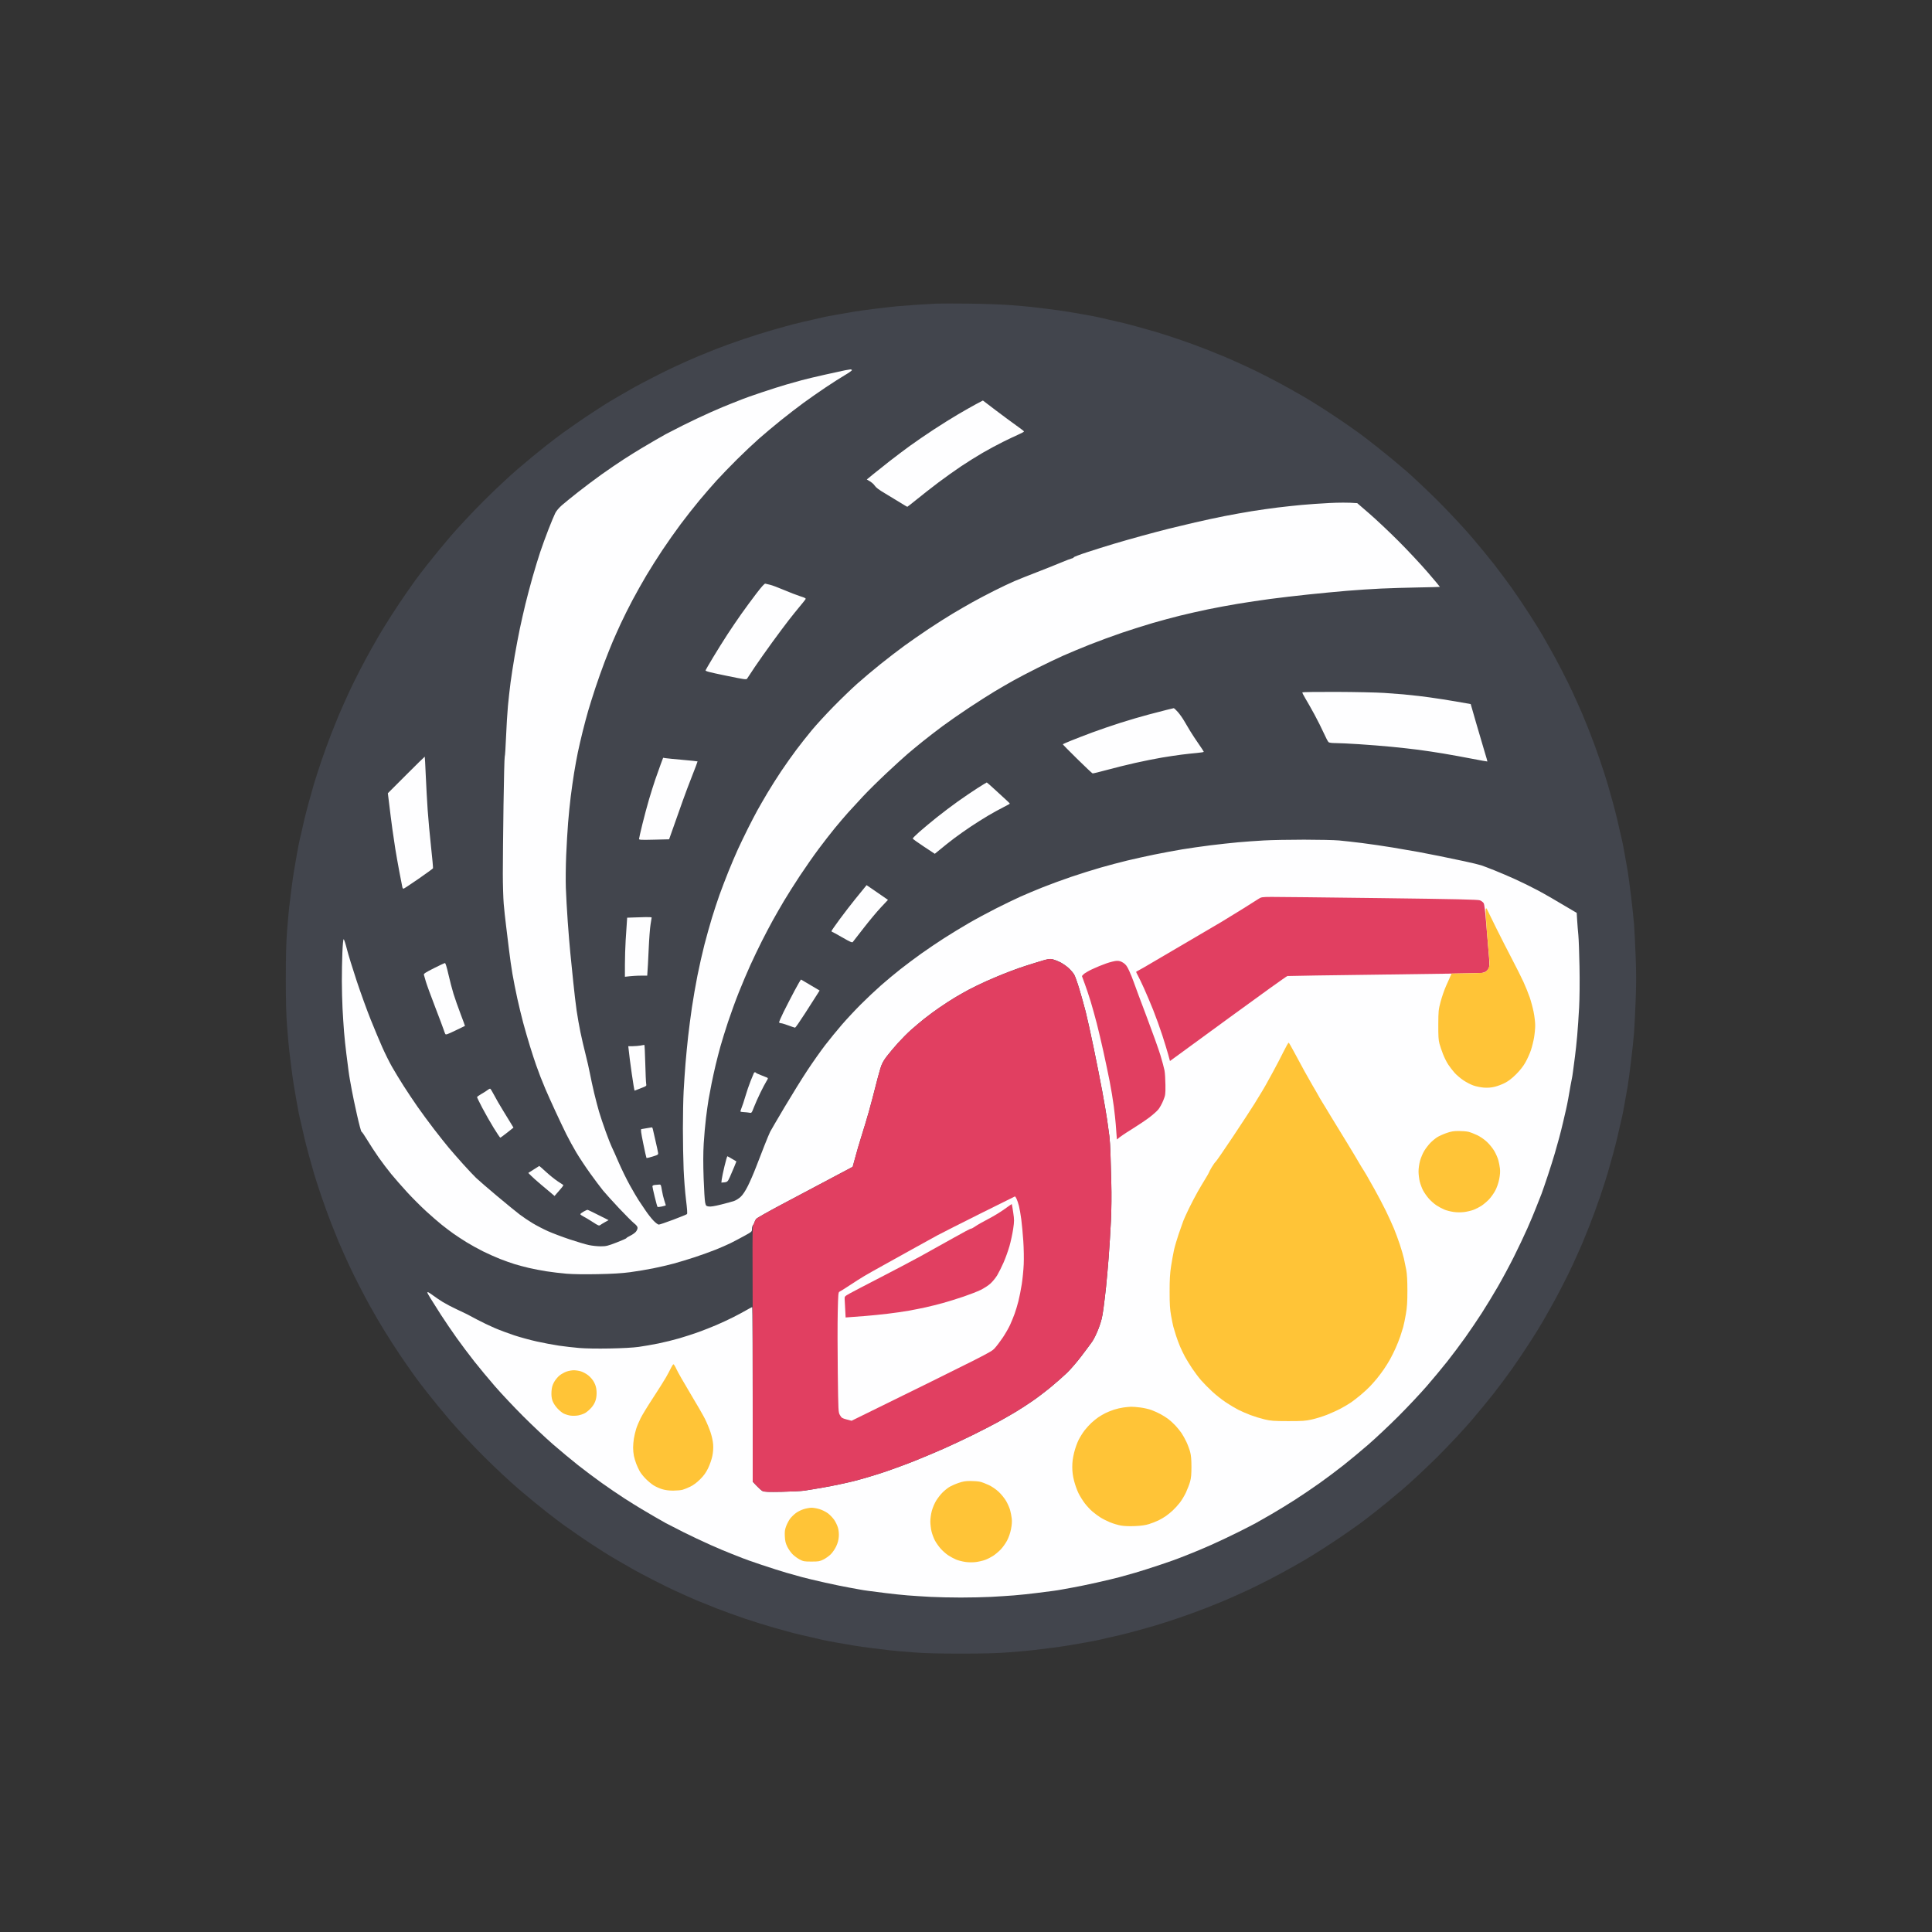 <svg version="1.2" baseProfile="tiny-ps" xmlns="http://www.w3.org/2000/svg" viewBox="0 0 2600 2600" width="2600" height="2600">
	<rect x="0" y="0" width="2600" height="2600" fill="#333333" stroke="none"/>
	<title>the gas station logo</title>
	<style>
		tspan { white-space:pre }
		.shp0 { fill: #fefeff } 
		.shp1 { fill: #42454d } 
		.shp2 { fill: #e13f61 } 
		.shp3 { fill: #ffc437 } 
	</style>
	<g id="Background">
		<path id="Path 1" class="shp1" d="M1261 408.59C1256.33 408.77 1244.85 409.42 1235.5 410.02C1226.15 410.63 1213.78 411.56 1208 412.09C1202.22 412.63 1188.72 414.15 1178 415.48C1167.28 416.81 1154.45 418.58 1149.5 419.4C1144.55 420.23 1133.97 422.05 1126 423.46C1118.03 424.87 1109.7 426.46 1107.5 427C1105.3 427.53 1099.45 428.89 1094.5 430.02C1089.55 431.15 1082.58 432.74 1079 433.56C1075.42 434.38 1069.8 435.75 1066.5 436.61C1063.2 437.47 1051.95 440.59 1041.5 443.55C1031.05 446.51 1012.6 452.28 1000.5 456.38C988.4 460.48 971.52 466.59 963 469.97C954.48 473.34 943.67 477.71 939 479.68C934.33 481.65 927.58 484.61 924 486.24C920.42 487.88 913.23 491.14 908 493.49C902.77 495.85 889.95 502.17 879.5 507.54C869.05 512.91 857.58 518.96 854 520.99C850.42 523.02 840.98 528.42 833 533C825.02 537.58 816.02 542.98 813 544.99C809.98 547.01 803.32 551.32 798.2 554.58C793.09 557.83 783.19 564.51 776.2 569.41C769.22 574.31 761.02 580.05 758 582.16C754.98 584.27 744.86 591.96 735.52 599.25C726.19 606.54 709.09 620.6 697.54 630.5C685.84 640.52 665.01 660.03 650.52 674.52C636.03 689.01 616.52 709.84 606.5 721.54C596.6 733.09 582.42 750.33 575 759.84C567.58 769.35 560.37 778.79 558.99 780.82C557.61 782.84 552.63 789.9 547.93 796.5C543.22 803.1 533.74 817.27 526.86 828C519.98 838.73 512.33 851.1 509.85 855.5C507.37 859.9 502.63 868.23 499.32 874C496 879.77 489 892.83 483.75 903C478.51 913.17 472.19 926 469.72 931.5C467.24 937 463.88 944.42 462.24 948C460.61 951.58 457.65 958.33 455.67 963C453.7 967.67 449.17 978.92 445.62 988C442.07 997.08 436.17 1013.27 432.53 1024C428.88 1034.72 424.37 1048.67 422.51 1055C420.65 1061.33 417.36 1073.03 415.2 1081C413.04 1088.97 410.55 1098.65 409.67 1102.5C408.8 1106.35 407.16 1113.55 406.03 1118.5C404.9 1123.45 403.53 1129.3 403 1131.5C402.46 1133.7 400.87 1142.03 399.46 1150C398.05 1157.97 396.23 1168.55 395.41 1173.5C394.59 1178.45 393.07 1189.25 392.03 1197.5C390.99 1205.75 389.68 1216.55 389.11 1221.5C388.54 1226.45 387.3 1240.4 386.36 1252.5C385.12 1268.49 384.65 1286.11 384.65 1317C384.65 1347.89 385.12 1365.51 386.36 1381.5C387.3 1393.6 388.54 1407.55 389.11 1412.5C389.68 1417.45 390.99 1428.25 392.03 1436.5C393.07 1444.75 394.59 1455.55 395.41 1460.5C396.23 1465.45 398.05 1476.03 399.46 1484C400.87 1491.97 402.46 1500.3 403 1502.5C403.53 1504.7 404.9 1510.55 406.03 1515.5C407.16 1520.45 408.8 1527.65 409.67 1531.5C410.55 1535.35 413.04 1545.03 415.2 1553C417.36 1560.97 420.65 1572.67 422.51 1579C424.37 1585.33 428.88 1599.28 432.53 1610C436.17 1620.72 442.07 1636.92 445.62 1646C449.17 1655.08 453.7 1666.33 455.67 1671C457.65 1675.67 460.61 1682.42 462.24 1686C463.88 1689.58 467.24 1697 469.72 1702.5C472.2 1708 478.52 1720.83 483.78 1731C489.04 1741.17 494.99 1752.42 497.01 1756C499.02 1759.58 504.04 1768.35 508.14 1775.5C512.25 1782.65 520.96 1796.83 527.49 1807C534.03 1817.17 543.23 1830.9 547.93 1837.5C552.64 1844.1 557.61 1851.16 558.99 1853.18C560.37 1855.21 567.58 1864.65 575 1874.16C582.42 1883.67 596.6 1900.91 606.5 1912.46C616.52 1924.16 636.03 1944.99 650.52 1959.48C665.01 1973.97 685.84 1993.48 697.54 2003.5C709.09 2013.4 726.19 2027.46 735.52 2034.75C744.86 2042.04 754.98 2049.73 758 2051.84C761.02 2053.95 769.21 2059.69 776.18 2064.59C783.16 2069.49 792.39 2075.71 796.68 2078.42C800.98 2081.13 807.65 2085.44 811.5 2088C815.35 2090.56 825.02 2096.4 833 2100.99C840.98 2105.57 850.42 2110.98 854 2113.01C857.58 2115.04 869.05 2121.09 879.5 2126.46C889.95 2131.83 902.77 2138.15 908 2140.51C913.23 2142.86 920.42 2146.12 924 2147.76C927.58 2149.39 934.33 2152.35 939 2154.33C943.67 2156.31 955.15 2160.91 964.5 2164.55C973.85 2168.19 990.73 2174.3 1002 2178.13C1013.27 2181.95 1031.05 2187.5 1041.5 2190.45C1051.95 2193.41 1063.2 2196.53 1066.5 2197.39C1069.8 2198.25 1075.42 2199.62 1079 2200.44C1082.58 2201.26 1089.55 2202.85 1094.5 2203.98C1099.45 2205.11 1105.3 2206.47 1107.5 2207C1109.7 2207.54 1118.03 2209.13 1126 2210.54C1133.97 2211.95 1144.55 2213.77 1149.5 2214.59C1154.45 2215.41 1165.25 2216.93 1173.5 2217.97C1181.75 2219.01 1192.55 2220.32 1197.5 2220.89C1202.45 2221.46 1216.4 2222.7 1228.5 2223.64C1244.49 2224.88 1262.11 2225.35 1293 2225.35C1323.89 2225.35 1341.51 2224.88 1357.5 2223.64C1369.6 2222.7 1383.55 2221.46 1388.5 2220.89C1393.45 2220.32 1404.25 2219.01 1412.5 2217.97C1420.75 2216.93 1431.55 2215.41 1436.5 2214.59C1441.45 2213.77 1452.03 2211.95 1460 2210.54C1467.97 2209.13 1476.3 2207.54 1478.5 2207C1480.7 2206.47 1486.55 2205.1 1491.5 2203.97C1496.45 2202.84 1503.65 2201.2 1507.5 2200.33C1511.35 2199.45 1521.03 2196.96 1529 2194.8C1536.97 2192.64 1548.67 2189.34 1555 2187.48C1561.33 2185.62 1575.72 2180.96 1587 2177.13C1598.28 2173.3 1614.47 2167.4 1623 2164.03C1631.53 2160.66 1642.33 2156.29 1647 2154.32C1651.67 2152.35 1658.42 2149.39 1662 2147.76C1665.58 2146.12 1673 2142.76 1678.5 2140.28C1684 2137.81 1696.83 2131.49 1707 2126.25C1717.17 2121 1730.22 2114 1736 2110.68C1741.78 2107.37 1750.1 2102.64 1754.5 2100.17C1758.9 2097.7 1771.28 2090.05 1782 2083.15C1792.72 2076.26 1806.9 2066.77 1813.5 2062.07C1820.1 2057.36 1827.16 2052.39 1829.18 2051.01C1831.21 2049.63 1840.65 2042.42 1850.16 2035C1859.67 2027.58 1876.91 2013.4 1888.46 2003.5C1900.16 1993.48 1920.99 1973.97 1935.48 1959.48C1949.97 1944.99 1969.48 1924.16 1979.5 1912.46C1989.4 1900.91 2003.46 1883.81 2010.75 1874.48C2018.03 1865.14 2029.08 1850.3 2035.3 1841.5C2041.52 1832.7 2052.25 1816.72 2059.14 1806C2066.04 1795.28 2073.7 1782.9 2076.17 1778.5C2078.64 1774.1 2083.37 1765.78 2086.68 1760C2090 1754.22 2097 1741.17 2102.25 1731C2107.49 1720.83 2113.81 1708 2116.28 1702.5C2118.76 1697 2122.13 1689.58 2123.77 1686C2125.41 1682.42 2128 1676.58 2129.51 1673C2131.03 1669.42 2135.4 1658.63 2139.23 1649C2143.06 1639.38 2149.32 1622.28 2153.14 1611C2156.97 1599.72 2161.62 1585.33 2163.48 1579C2165.34 1572.67 2168.64 1560.97 2170.8 1553C2172.96 1545.03 2175.45 1535.35 2176.33 1531.5C2177.2 1527.65 2178.84 1520.45 2179.97 1515.5C2181.1 1510.55 2182.47 1504.7 2183 1502.5C2183.54 1500.3 2185.13 1491.97 2186.53 1484C2187.93 1476.03 2189.71 1465.9 2190.49 1461.5C2191.26 1457.1 2193.27 1442.25 2194.94 1428.5C2196.61 1414.75 2198.44 1397.65 2198.99 1390.5C2199.54 1383.35 2200.52 1363.78 2201.17 1347C2202.07 1323.62 2202.07 1309.5 2201.17 1286.5C2200.52 1270 2199.54 1250.65 2198.99 1243.5C2198.44 1236.35 2196.61 1219.25 2194.94 1205.5C2193.27 1191.75 2191.26 1176.9 2190.49 1172.5C2189.71 1168.1 2187.93 1157.97 2186.53 1150C2185.13 1142.03 2183.54 1133.7 2183 1131.5C2182.47 1129.3 2181.1 1123.45 2179.97 1118.5C2178.84 1113.55 2177.2 1106.35 2176.33 1102.5C2175.45 1098.65 2172.96 1088.97 2170.8 1081C2168.64 1073.03 2165.34 1061.33 2163.48 1055C2161.62 1048.67 2156.97 1034.28 2153.14 1023C2149.32 1011.73 2143.06 994.63 2139.23 985C2135.4 975.38 2131.03 964.58 2129.51 961C2128 957.42 2125.41 951.58 2123.77 948C2122.13 944.42 2118.76 937 2116.28 931.5C2113.81 926 2107.49 913.17 2102.25 903C2097 892.83 2090 879.77 2086.68 874C2083.37 868.23 2078.64 859.9 2076.17 855.5C2073.7 851.1 2066.04 838.73 2059.14 828C2052.25 817.27 2041.52 801.3 2035.3 792.5C2029.08 783.7 2018.03 768.86 2010.75 759.52C2003.46 750.19 1989.4 733.1 1979.5 721.55C1969.6 710 1950.02 689.06 1936 675.02C1921.97 660.99 1902.2 642.3 1892.05 633.5C1881.91 624.7 1864.58 610.4 1853.55 601.73C1842.52 593.05 1831.71 584.73 1829.53 583.23C1827.35 581.73 1820.15 576.64 1813.53 571.93C1806.91 567.22 1792.72 557.72 1782 550.84C1771.28 543.95 1758.9 536.3 1754.5 533.83C1750.1 531.36 1741.78 526.63 1736 523.32C1730.22 520 1717.17 513 1707 507.75C1696.83 502.51 1684 496.19 1678.5 493.72C1673 491.24 1665.8 487.98 1662.5 486.46C1659.2 484.95 1652.9 482.17 1648.5 480.29C1644.1 478.41 1632.4 473.69 1622.5 469.81C1612.6 465.92 1595.95 459.86 1585.5 456.33C1575.05 452.8 1561.33 448.39 1555 446.52C1548.67 444.66 1536.97 441.36 1529 439.2C1521.03 437.04 1511.35 434.55 1507.5 433.67C1503.65 432.8 1496.45 431.16 1491.5 430.03C1486.55 428.9 1480.7 427.53 1478.5 427C1476.3 426.46 1467.97 424.87 1460 423.46C1452.03 422.05 1441.45 420.23 1436.5 419.41C1431.55 418.59 1420.75 417.07 1412.5 416.03C1404.25 414.99 1393.22 413.65 1388 413.07C1382.78 412.48 1369.28 411.31 1358 410.48C1346.72 409.64 1322.2 408.8 1303.5 408.6C1284.8 408.41 1265.67 408.4 1261 408.59Z" />
		<path id="Path 2" fill-rule="evenodd" class="shp0" d="M1144.25 497.14C1145.21 497.06 1146.22 497.45 1146.5 498C1146.78 498.55 1142.61 501.56 1137.25 504.69C1131.89 507.82 1120.3 515.2 1111.5 521.1C1102.7 526.99 1089.2 536.41 1081.5 542.03C1073.8 547.66 1060.08 558.23 1051 565.52C1041.92 572.82 1028.65 583.95 1021.5 590.25C1014.35 596.55 1001.06 609.08 991.97 618.1C982.88 627.12 970.53 639.9 964.54 646.5C958.54 653.1 948 665.25 941.12 673.5C934.24 681.75 922.91 696.15 915.94 705.5C908.96 714.85 897.86 730.6 891.28 740.5C884.69 750.4 875.02 765.7 869.8 774.5C864.57 783.3 856.22 798.15 851.24 807.5C846.26 816.85 839.18 831.02 835.49 839C831.81 846.98 826.87 858 824.53 863.5C822.19 869 817.34 881.15 813.76 890.5C810.18 899.85 804.51 915.83 801.16 926C797.82 936.17 793.5 949.9 791.58 956.5C789.65 963.1 786.29 975.7 784.11 984.5C781.92 993.3 779.01 1005.9 777.64 1012.5C776.26 1019.1 774.01 1031.47 772.62 1040C771.23 1048.53 769.18 1062.92 768.06 1072C766.94 1081.08 765.35 1096.83 764.53 1107C763.71 1117.17 762.55 1136.97 761.94 1151C761.34 1165.03 761.14 1184.83 761.49 1195C761.85 1205.17 763 1225.65 764.06 1240.5C765.12 1255.35 766.67 1274.25 767.52 1282.5C768.37 1290.75 770.15 1308.3 771.47 1321.5C772.8 1334.7 774.84 1352.03 776 1360C777.17 1367.97 779.46 1381.03 781.11 1389C782.75 1396.97 785.83 1410.25 787.95 1418.5C790.06 1426.75 792.78 1438.67 793.97 1445C795.17 1451.33 797.71 1463.03 799.61 1471C801.52 1478.97 804.46 1490.22 806.15 1496C807.84 1501.78 811.91 1513.92 815.21 1523C818.51 1532.08 822.13 1541.3 823.27 1543.5C824.4 1545.7 828.53 1554.92 832.44 1564C836.36 1573.08 843.17 1587.03 847.59 1595C852.01 1602.97 857.43 1612.2 859.63 1615.5C861.83 1618.8 866.06 1625.1 869.04 1629.5C872.01 1633.9 876.7 1639.85 879.47 1642.73C882.24 1645.61 885.4 1647.98 886.5 1648.01C887.6 1648.03 896.38 1645.07 906 1641.44C915.63 1637.8 923.95 1634.4 924.5 1633.88C925.16 1633.25 924.73 1626.82 923.22 1614.72C921.96 1604.7 920.51 1586.15 919.99 1573.5C919.47 1560.85 919.03 1536.33 919.02 1519C919.01 1501.67 919.46 1478.95 920.01 1468.5C920.57 1458.05 921.71 1441.17 922.54 1431C923.38 1420.83 924.97 1404.4 926.09 1394.5C927.2 1384.6 929.46 1367.28 931.11 1356C932.76 1344.72 936.12 1325.38 938.57 1313C941.03 1300.63 945.25 1281.95 947.94 1271.5C950.64 1261.05 955.17 1244.85 958.01 1235.5C960.86 1226.15 965.44 1212.2 968.19 1204.5C970.95 1196.8 976.37 1182.63 980.24 1173C984.12 1163.38 989.86 1149.88 993.01 1143C996.16 1136.13 1002.23 1123.53 1006.5 1115C1010.77 1106.47 1016.51 1095.45 1019.25 1090.5C1021.98 1085.55 1028.1 1074.97 1032.83 1067C1037.57 1059.03 1045.98 1045.75 1051.52 1037.5C1057.06 1029.25 1066.15 1016.42 1071.71 1009C1077.27 1001.58 1086.69 989.65 1092.65 982.5C1098.6 975.35 1111.58 961.22 1121.49 951.1C1131.39 940.98 1145.8 927.07 1153.5 920.2C1161.2 913.32 1175.43 901.35 1185.11 893.6C1194.8 885.84 1209.2 874.78 1217.11 869.02C1225.03 863.26 1239.6 853.13 1249.5 846.52C1259.4 839.91 1274.03 830.61 1282 825.85C1289.98 821.1 1302.13 814.07 1309 810.23C1315.88 806.4 1329.15 799.42 1338.5 794.73C1347.85 790.04 1360 784.28 1365.5 781.94C1371 779.6 1384.72 774.13 1396 769.78C1407.28 765.43 1421.67 759.68 1428 757.01C1434.33 754.34 1440.74 751.89 1442.25 751.57C1443.76 751.26 1445 750.55 1445 750C1445 749.45 1453.21 746.32 1463.25 743.05C1473.29 739.77 1489.15 734.8 1498.5 731.99C1507.85 729.18 1525.17 724.24 1537 721.01C1548.83 717.77 1565.03 713.49 1573 711.49C1580.97 709.49 1596.95 705.67 1608.5 703.01C1620.05 700.34 1637.83 696.52 1648 694.52C1658.17 692.52 1674.6 689.58 1684.5 687.97C1694.4 686.37 1709.92 684.16 1719 683.05C1728.08 681.94 1742.7 680.36 1751.5 679.54C1760.3 678.71 1777.17 677.54 1789 676.93C1800.83 676.33 1814.1 676.12 1826.5 677.11L1843 691.37C1852.08 699.21 1869.59 715.73 1881.93 728.06C1894.27 740.4 1911.93 759.27 1921.18 770C1930.43 780.73 1937.89 789.63 1937.75 789.78C1937.61 789.94 1924.67 790.29 1909 790.56C1893.33 790.83 1870.6 791.51 1858.5 792.07C1846.4 792.63 1825.92 793.97 1813 795.05C1800.08 796.13 1776.45 798.38 1760.5 800.06C1744.55 801.73 1721.6 804.42 1709.5 806.03C1697.4 807.64 1678.05 810.53 1666.5 812.44C1654.95 814.35 1636.5 817.77 1625.5 820.05C1614.5 822.33 1597.63 826.15 1588 828.53C1578.38 830.91 1561.95 835.34 1551.5 838.37C1541.05 841.4 1522.38 847.31 1510 851.51C1497.63 855.71 1478.05 862.9 1466.5 867.49C1454.95 872.08 1438.97 878.74 1431 882.29C1423.03 885.83 1407.28 893.35 1396 899C1384.72 904.65 1370.1 912.3 1363.5 916C1356.9 919.7 1345.65 926.22 1338.5 930.49C1331.35 934.77 1315.83 944.67 1304 952.51C1292.17 960.34 1275.97 971.6 1268 977.54C1260.03 983.47 1248.1 992.68 1241.5 998C1234.9 1003.32 1225.67 1010.95 1221 1014.96C1216.33 1018.96 1203.79 1030.39 1193.14 1040.37C1182.48 1050.34 1168.3 1064.35 1161.61 1071.5C1154.92 1078.65 1145.81 1088.55 1141.37 1093.5C1136.92 1098.45 1128.86 1107.9 1123.45 1114.5C1118.04 1121.1 1108.24 1133.7 1101.68 1142.5C1095.11 1151.3 1083.78 1167.5 1076.51 1178.5C1069.24 1189.5 1059.55 1204.8 1054.99 1212.5C1050.42 1220.2 1043.7 1231.9 1040.04 1238.5C1036.38 1245.1 1029.75 1257.7 1025.3 1266.5C1020.86 1275.3 1013.84 1289.92 1009.72 1299C1005.59 1308.08 998.63 1324.5 994.25 1335.5C989.86 1346.5 983.31 1364.5 979.67 1375.5C976.04 1386.5 971.5 1401.13 969.59 1408C967.68 1414.88 964.77 1426.13 963.12 1433C961.48 1439.88 959.01 1451.13 957.63 1458C956.25 1464.88 954.43 1474.55 953.58 1479.5C952.74 1484.45 951.17 1495.7 950.09 1504.5C949.01 1513.3 947.63 1528.83 947.03 1539C946.28 1551.79 946.24 1566.14 946.91 1585.5C947.45 1600.9 948.36 1615.64 948.94 1618.25C949.93 1622.71 950.23 1623.04 953.75 1623.62C956.35 1624.05 961.47 1623.24 970.5 1620.99C977.65 1619.21 985.52 1617.04 988 1616.18C990.48 1615.32 994.45 1612.79 996.83 1610.56C999.67 1607.89 1002.97 1602.91 1006.46 1596C1009.38 1590.22 1014.35 1578.75 1017.5 1570.5C1020.66 1562.25 1025.82 1548.97 1028.97 1541C1032.12 1533.03 1035.51 1524.92 1036.49 1523C1037.47 1521.08 1046.15 1506.22 1055.77 1490C1065.4 1473.78 1079.23 1451.5 1086.49 1440.5C1093.76 1429.5 1104.56 1414.2 1110.48 1406.5C1116.41 1398.8 1126.49 1386.45 1132.88 1379.06C1139.27 1371.67 1150.82 1359.29 1158.55 1351.56C1166.28 1343.83 1178.43 1332.38 1185.55 1326.12C1192.67 1319.86 1204.35 1310.13 1211.5 1304.5C1218.65 1298.87 1231.25 1289.44 1239.5 1283.54C1247.75 1277.65 1261.7 1268.22 1270.5 1262.58C1279.3 1256.94 1294.15 1247.89 1303.5 1242.47C1312.85 1237.04 1329.5 1228.06 1340.5 1222.5C1351.5 1216.95 1366.13 1209.87 1373 1206.79C1379.88 1203.7 1393.38 1198.03 1403 1194.18C1412.63 1190.33 1429.95 1183.97 1441.5 1180.05C1453.05 1176.13 1471.05 1170.47 1481.5 1167.49C1491.95 1164.5 1507.92 1160.27 1517 1158.09C1526.08 1155.9 1542.5 1152.27 1553.5 1150.02C1564.5 1147.77 1581.38 1144.62 1591 1143.03C1600.63 1141.44 1617.72 1139 1629 1137.59C1640.28 1136.19 1656.92 1134.37 1666 1133.55C1675.08 1132.72 1690.83 1131.59 1701 1131.03C1711.17 1130.46 1735.47 1130 1755 1130C1774.53 1130.01 1795.67 1130.48 1802 1131.05C1808.33 1131.62 1822.28 1133.19 1833 1134.53C1843.72 1135.88 1862.17 1138.57 1874 1140.52C1885.83 1142.46 1901.58 1145.18 1909 1146.56C1916.42 1147.94 1929.25 1150.44 1937.5 1152.11C1945.75 1153.78 1960.6 1156.88 1970.5 1159C1980.4 1161.12 1990.75 1163.61 1993.5 1164.54C1996.25 1165.47 2004.13 1168.47 2011 1171.21C2017.88 1173.94 2030.47 1179.33 2039 1183.18C2047.53 1187.03 2061.25 1193.78 2069.5 1198.19C2077.75 1202.59 2092.91 1211.21 2121.86 1228.5L2122.5 1239C2122.86 1244.78 2123.57 1253.55 2124.08 1258.5C2124.59 1263.45 2125.29 1282.58 2125.63 1301C2126 1321.51 2125.8 1342.84 2125.1 1356C2124.47 1367.83 2123.3 1384.92 2122.5 1394C2121.7 1403.08 2120.37 1415.45 2119.56 1421.5C2118.75 1427.55 2117.6 1436.33 2117 1441C2116.41 1445.67 2115.72 1450.17 2115.46 1451C2115.21 1451.83 2114.33 1456.44 2113.5 1461.25C2112.68 1466.06 2111.34 1473.71 2110.52 1478.25C2109.71 1482.79 2108.42 1489.2 2107.65 1492.5C2106.88 1495.8 2105.06 1503.67 2103.59 1510C2102.13 1516.33 2099.77 1525.78 2098.33 1531C2096.9 1536.22 2094.24 1545.67 2092.43 1552C2090.61 1558.33 2086.44 1571.6 2083.15 1581.5C2079.86 1591.4 2076 1602.65 2074.57 1606.5C2073.15 1610.35 2071.54 1614.4 2071.01 1615.5C2070.47 1616.6 2068.51 1621.55 2066.65 1626.5C2064.78 1631.45 2059.77 1643.38 2055.52 1653C2051.26 1662.63 2043.04 1679.95 2037.26 1691.5C2031.47 1703.05 2021.8 1721.05 2015.76 1731.5C2009.72 1741.95 2000 1757.92 1994.16 1767C1988.33 1776.08 1978.27 1790.92 1971.81 1800C1965.35 1809.08 1954.53 1823.5 1947.78 1832.05C1941.03 1840.61 1928.49 1855.68 1919.93 1865.55C1911.37 1875.42 1894.27 1893.59 1881.93 1905.93C1869.59 1918.27 1851.42 1935.37 1841.55 1943.93C1831.68 1952.49 1816.61 1965.03 1808.05 1971.78C1799.5 1978.53 1785.08 1989.35 1776 1995.81C1766.92 2002.27 1752.08 2012.33 1743 2018.16C1733.92 2024 1719.53 2032.81 1711 2037.73C1702.47 2042.65 1693.03 2048.05 1690 2049.72C1686.97 2051.39 1676.4 2056.82 1666.5 2061.78C1656.6 2066.75 1640.17 2074.52 1630 2079.04C1619.83 2083.57 1607 2088.97 1601.5 2091.05C1596 2093.13 1589.47 2095.71 1587 2096.78C1584.53 2097.86 1572.83 2101.98 1561 2105.94C1549.17 2109.9 1534.33 2114.63 1528 2116.44C1521.67 2118.24 1512.22 2120.9 1507 2122.34C1501.78 2123.77 1487.6 2127.16 1475.5 2129.86C1463.4 2132.56 1449 2135.53 1443.5 2136.45C1438 2137.38 1431.47 2138.57 1429 2139.09C1426.53 2139.61 1421.13 2140.46 1417 2140.99C1412.88 2141.51 1402.53 2142.83 1394 2143.92C1385.47 2145.01 1372.2 2146.4 1364.5 2147.01C1356.8 2147.62 1342.85 2148.52 1333.5 2149.01C1324.15 2149.5 1305.92 2149.9 1293 2149.9C1280.08 2149.9 1261.85 2149.5 1252.5 2149.01C1243.15 2148.52 1229.2 2147.62 1221.5 2147.01C1213.8 2146.4 1200.53 2145 1192 2143.91C1183.47 2142.81 1173.13 2141.49 1169 2140.97C1164.88 2140.46 1159.47 2139.61 1157 2139.09C1154.53 2138.57 1148 2137.38 1142.5 2136.45C1137 2135.53 1122.6 2132.56 1110.5 2129.86C1098.4 2127.16 1084.22 2123.77 1079 2122.34C1073.78 2120.9 1064.33 2118.24 1058 2116.44C1051.67 2114.63 1036.83 2109.9 1025 2105.94C1013.17 2101.98 1001.48 2097.86 999 2096.78C996.52 2095.71 990 2093.13 984.5 2091.05C979 2088.97 966.17 2083.57 956 2079.04C945.83 2074.52 929.4 2066.75 919.5 2061.78C909.6 2056.82 899.02 2051.4 896 2049.74C892.98 2048.08 886.45 2044.37 881.5 2041.49C876.55 2038.6 868.23 2033.7 863 2030.59C857.77 2027.48 847.4 2021.02 839.94 2016.22C832.49 2011.42 818.99 2002.22 809.94 1995.77C800.9 1989.32 786.5 1978.52 777.95 1971.77C769.39 1965.02 754.32 1952.49 744.45 1943.93C734.58 1935.37 716.41 1918.27 704.07 1905.93C691.73 1893.59 674.63 1875.42 666.07 1865.55C657.51 1855.68 644.98 1840.61 638.23 1832.05C631.48 1823.5 620.83 1809.3 614.55 1800.5C608.28 1791.7 598.78 1777.75 593.46 1769.5C588.13 1761.25 581.8 1751.24 579.39 1747.25C576.97 1743.26 575 1739.78 575 1739.5C575 1739.22 575.45 1739 576 1739C576.55 1739 579.59 1740.94 582.75 1743.32C585.91 1745.69 591.88 1749.72 596 1752.27C600.13 1754.81 608.45 1759.18 614.5 1761.96C620.55 1764.75 626.85 1767.75 628.5 1768.63C630.15 1769.51 636.45 1772.85 642.5 1776.06C648.55 1779.28 658.9 1784.23 665.5 1787.07C672.1 1789.92 684.02 1794.39 692 1797.02C699.98 1799.64 713.7 1803.39 722.5 1805.34C731.3 1807.3 744.58 1809.79 752 1810.89C759.42 1811.99 771.8 1813.42 779.5 1814.06C788.07 1814.78 803.97 1815.04 820.5 1814.73C837.46 1814.42 851.96 1813.62 859.5 1812.58C866.1 1811.66 878.02 1809.59 886 1807.98C893.98 1806.36 906.69 1803.23 914.25 1801.02C921.81 1798.81 933.51 1795.01 940.25 1792.57C946.99 1790.13 957.67 1785.92 964 1783.21C970.33 1780.5 980.23 1775.91 986 1773.01C991.77 1770.12 999.88 1765.79 1004 1763.4C1008.13 1761.01 1011.84 1759.04 1012.25 1759.02C1012.66 1759.01 1013 1811.88 1013 1994L1018.25 1999.61C1021.14 2002.69 1024.74 2005.84 1026.25 2006.61C1028.44 2007.71 1033.66 2007.92 1051.75 2007.6C1064.26 2007.38 1078.1 2006.68 1082.5 2006.06C1086.9 2005.43 1099.5 2003.31 1110.5 2001.36C1121.5 1999.4 1138.6 1995.79 1148.5 1993.33C1158.4 1990.87 1176.4 1985.56 1188.5 1981.53C1200.6 1977.5 1219.95 1970.4 1231.5 1965.74C1243.05 1961.08 1260.38 1953.79 1270 1949.53C1279.63 1945.28 1296.95 1937.15 1308.5 1931.48C1320.05 1925.8 1335.35 1917.94 1342.5 1914C1349.65 1910.06 1360.45 1903.89 1366.5 1900.28C1372.55 1896.68 1383.08 1889.85 1389.9 1885.11C1396.73 1880.38 1407.98 1871.79 1414.9 1866.03C1421.83 1860.28 1431.27 1851.95 1435.87 1847.53C1440.48 1843.12 1449.05 1833.2 1454.92 1825.5C1460.79 1817.8 1467.48 1808.8 1469.8 1805.5C1472.19 1802.08 1475.94 1794.34 1478.52 1787.5C1482.18 1777.75 1483.4 1772.78 1484.98 1761C1486.05 1753.03 1487.61 1739.97 1488.46 1732C1489.3 1724.03 1490.88 1706.25 1491.96 1692.5C1493.03 1678.75 1494.43 1656.25 1495.07 1642.5C1495.77 1627.32 1495.95 1607.48 1495.53 1592C1495.15 1577.97 1494.65 1559.97 1494.42 1552C1494.19 1544.03 1493.53 1533.67 1492.95 1529C1492.37 1524.33 1491.01 1514.42 1489.93 1507C1488.84 1499.58 1485.92 1482.47 1483.43 1469C1480.94 1455.53 1475.74 1429.2 1471.88 1410.5C1468.01 1391.8 1463.13 1369.75 1461.03 1361.5C1458.93 1353.25 1455.1 1339.53 1452.52 1331C1449.95 1322.47 1446.81 1313.7 1445.55 1311.5C1444.29 1309.3 1440.84 1305.31 1437.88 1302.63C1434.92 1299.95 1429.91 1296.47 1426.75 1294.88C1423.59 1293.3 1418.97 1291.55 1416.5 1291C1412.43 1290.09 1410.46 1290.47 1395.75 1294.93C1386.81 1297.64 1375.45 1301.29 1370.5 1303.04C1365.55 1304.79 1356.1 1308.38 1349.5 1311.02C1342.9 1313.66 1331.88 1318.36 1325 1321.48C1318.13 1324.6 1308.22 1329.45 1303 1332.26C1297.78 1335.07 1289.45 1339.82 1284.5 1342.8C1279.55 1345.79 1270.55 1351.62 1264.5 1355.77C1258.45 1359.92 1249.22 1366.72 1244 1370.88C1238.78 1375.04 1230.7 1381.84 1226.06 1385.98C1221.42 1390.11 1213.55 1398.02 1208.56 1403.53C1203.58 1409.05 1196.77 1417.15 1193.43 1421.53C1188.64 1427.81 1186.8 1431.3 1184.74 1438C1183.3 1442.67 1180.27 1453.92 1178 1463C1175.74 1472.08 1171.86 1486.7 1169.4 1495.5C1166.93 1504.3 1162.62 1518.7 1159.8 1527.5C1156.99 1536.3 1153.08 1549.52 1147.5 1570.25L1117 1586.44C1100.22 1595.34 1071.42 1610.61 1053 1620.36C1034.58 1630.12 1018.68 1639.09 1017.68 1640.3C1016.68 1641.51 1015.59 1643.63 1015.26 1645C1014.92 1646.38 1014.06 1648.06 1013.33 1648.75C1012.6 1649.44 1012 1651.69 1012.01 1653.75C1012.01 1657.47 1011.94 1657.54 1001.76 1663.17C996.12 1666.28 987.79 1670.67 983.25 1672.92C978.71 1675.16 969.49 1679.2 962.75 1681.88C956.01 1684.56 943.52 1689.05 935 1691.86C926.48 1694.66 913.88 1698.5 907 1700.37C900.13 1702.25 887.52 1705.18 879 1706.89C870.48 1708.6 856.52 1710.93 848 1712.07C837.02 1713.53 824.33 1714.3 804.5 1714.69C786.99 1715.04 771.26 1714.82 762.5 1714.1C754.8 1713.46 742.65 1712.02 735.5 1710.89C728.35 1709.76 717.77 1707.73 712 1706.38C706.23 1705.02 697.67 1702.76 693 1701.35C688.33 1699.93 679.33 1696.75 673 1694.26C666.67 1691.78 656.21 1687.1 649.75 1683.87C643.29 1680.64 633.39 1675.15 627.75 1671.67C622.11 1668.19 614.13 1662.95 610 1660.01C605.88 1657.08 598.9 1651.8 594.5 1648.28C590.1 1644.77 580.72 1636.63 573.66 1630.19C566.6 1623.76 555.04 1612.2 547.98 1604.5C540.92 1596.8 531.27 1585.78 526.52 1580C521.78 1574.22 514.11 1564.1 509.49 1557.5C504.86 1550.9 498.02 1540.43 494.29 1534.23C490.56 1528.03 487.05 1522.97 486.5 1522.99C485.95 1523 483.16 1512.55 480.3 1499.76C477.43 1486.97 474.39 1472.45 473.53 1467.5C472.68 1462.55 471.53 1456.25 470.98 1453.5C470.44 1450.75 469.56 1445.13 469.04 1441C468.51 1436.88 467.19 1426.53 466.09 1418C465 1409.47 463.6 1396.2 462.99 1388.5C462.38 1380.8 461.48 1366.85 460.99 1357.5C460.5 1348.15 460.08 1331.5 460.05 1320.5C460.02 1309.5 460.33 1292.29 460.75 1282.25C461.2 1271.24 461.9 1263.99 462.5 1264C463.05 1264 465 1269.96 466.84 1277.25C468.67 1284.54 474.59 1303.78 479.98 1320C485.37 1336.22 493.85 1359.63 498.82 1372C503.78 1384.38 510.85 1401.25 514.53 1409.5C518.2 1417.75 524.08 1429.56 527.6 1435.75C531.12 1441.94 538.09 1453.41 543.09 1461.25C548.09 1469.09 556.58 1481.8 561.96 1489.5C567.34 1497.2 577.27 1510.7 584.04 1519.5C590.81 1528.3 599.74 1539.55 603.89 1544.5C608.04 1549.45 616.69 1559.35 623.12 1566.5C629.55 1573.65 637.44 1582.03 640.66 1585.13C643.87 1588.22 656.63 1599.24 669 1609.61C681.38 1619.99 695.1 1631.2 699.5 1634.53C703.9 1637.86 711.77 1643.15 717 1646.28C722.23 1649.41 731.45 1654.19 737.5 1656.9C743.55 1659.6 756.6 1664.53 766.5 1667.84C776.4 1671.15 788.1 1674.62 792.5 1675.56C796.9 1676.5 804.1 1677.25 808.5 1677.24C815.7 1677.23 817.82 1676.71 829.75 1672.11C837.04 1669.3 842.99 1666.66 842.97 1666.25C842.96 1665.84 845.27 1664.38 848.11 1663C850.94 1661.63 854.33 1659.26 855.63 1657.75C856.93 1656.24 858 1653.88 858 1652.5C858 1650.73 856.64 1648.91 853.33 1646.25C850.76 1644.19 841.65 1635.06 833.08 1625.97C824.51 1616.87 814.76 1606.07 811.4 1601.97C808.05 1597.86 800.3 1587.53 794.18 1579C788.06 1570.47 779.7 1557.88 775.61 1551C771.52 1544.13 765.48 1533.1 762.19 1526.5C758.91 1519.9 752.17 1505.72 747.22 1495C742.27 1484.28 736.31 1471 733.98 1465.5C731.64 1460 728.62 1452.58 727.26 1449C725.9 1445.42 723.33 1438.45 721.55 1433.5C719.77 1428.55 716.02 1417.08 713.22 1408C710.42 1398.92 706.32 1384.75 704.11 1376.5C701.9 1368.25 698.31 1353.4 696.13 1343.5C693.95 1333.6 691.01 1318.75 689.6 1310.5C688.18 1302.25 686.1 1287.63 684.98 1278C683.85 1268.38 682.07 1253.75 681.01 1245.5C679.95 1237.25 678.55 1224.2 677.89 1216.5C677.24 1208.8 676.7 1190.58 676.68 1176C676.67 1161.42 677.08 1120.25 677.58 1084.5C678.09 1048.75 678.84 1018.94 679.25 1018.25C679.66 1017.56 680.45 1005.64 681.01 991.75C681.56 977.86 682.71 959.08 683.56 950C684.42 940.92 686 926.75 687.08 918.5C688.17 910.25 690.64 894.27 692.58 883C694.52 871.73 697.67 855.08 699.58 846C701.5 836.92 704.86 822.08 707.07 813C709.27 803.92 713.56 787.73 716.6 777C719.64 766.27 724.3 750.98 726.96 743C729.62 735.02 734.71 721.08 738.26 712C741.81 702.92 745.86 693.25 747.25 690.5C748.77 687.49 752.28 683.31 756.08 680C759.55 676.98 769.39 668.98 777.95 662.23C786.5 655.48 800.9 644.68 809.94 638.23C818.99 631.78 832.49 622.58 839.94 617.78C847.4 612.98 857.77 606.52 863 603.41C868.23 600.3 876.55 595.4 881.5 592.51C886.45 589.63 892.98 585.92 896 584.26C899.02 582.6 909.6 577.18 919.5 572.22C929.4 567.25 945.83 559.48 956 554.96C966.17 550.43 979 545.03 984.5 542.95C990 540.87 996.52 538.29 999 537.22C1001.48 536.14 1013.17 532.02 1025 528.06C1036.83 524.1 1051.67 519.37 1058 517.56C1064.33 515.76 1073.78 513.1 1079 511.66C1084.22 510.23 1098.4 506.84 1110.5 504.15C1122.6 501.45 1134.75 498.8 1137.5 498.26C1140.25 497.72 1143.29 497.21 1144.25 497.14ZM1322.75 539.01C1322.89 539.01 1326.04 541.39 1329.75 544.31C1333.46 547.24 1344.38 555.46 1354 562.6C1363.63 569.73 1372.96 576.56 1374.75 577.78C1376.54 579 1378.01 580.34 1378.02 580.75C1378.03 581.16 1374.55 583.04 1370.27 584.92C1366 586.81 1356.65 591.25 1349.5 594.79C1342.35 598.34 1330.2 604.88 1322.5 609.34C1314.8 613.8 1301.75 621.95 1293.5 627.47C1285.25 632.99 1271.53 642.76 1263 649.19C1254.47 655.62 1241.65 665.64 1234.5 671.47C1227.35 677.29 1221.28 682.05 1221 682.04C1220.72 682.03 1216.45 679.49 1211.5 676.4C1206.55 673.3 1197.33 667.71 1191 663.97C1182.68 659.06 1178.81 656.13 1177 653.37C1175.63 651.27 1172.7 648.59 1166.5 645.27L1175 638.28C1179.67 634.44 1189.8 626.38 1197.5 620.38C1205.2 614.38 1217.35 605.23 1224.5 600.04C1231.65 594.85 1245.83 585.13 1256 578.44C1266.17 571.75 1281.25 562.33 1289.5 557.5C1297.75 552.67 1308.55 546.54 1313.5 543.88C1318.45 541.21 1322.61 539.02 1322.75 539.01ZM1029.94 785.47C1030.8 785.72 1033.64 786.39 1036.25 786.96C1038.86 787.53 1047.19 790.64 1054.75 793.86C1062.31 797.08 1072.21 800.91 1076.75 802.36C1084.36 804.8 1084.9 805.14 1083.75 806.86C1083.06 807.89 1079.58 812.22 1076 816.49C1072.42 820.75 1065.78 829.03 1061.23 834.87C1056.69 840.72 1046.74 854.05 1039.14 864.5C1031.54 874.95 1021.06 889.8 1015.86 897.5C1010.65 905.2 1005.97 912.28 1005.45 913.23C1004.57 914.82 1002.41 914.52 976.72 909.23C953.84 904.51 949.05 903.24 949.54 902C949.86 901.17 954.45 893.3 959.74 884.5C965.03 875.7 973.6 861.98 978.8 854C984 846.02 992.56 833.42 997.81 826C1003.06 818.58 1012.09 806.31 1017.87 798.75C1025.12 789.29 1028.87 785.15 1029.94 785.47ZM1798.82 931.13C1823.94 931.22 1852.83 931.85 1863 932.52C1873.17 933.2 1884.65 934.06 1888.5 934.43C1892.35 934.79 1901.58 935.77 1909 936.59C1916.42 937.41 1931.05 939.44 1941.5 941.1C1951.95 942.76 1964.71 944.87 1979.21 947.5L1986.54 973C1990.58 987.02 1995.67 1004.35 1997.87 1011.5C2000.07 1018.65 2001.78 1024.63 2001.68 1024.78C2001.58 1024.93 1992.28 1023.27 1981 1021.08C1969.72 1018.89 1952.4 1015.74 1942.5 1014.08C1932.6 1012.43 1917.53 1010.16 1909 1009.05C1900.47 1007.93 1884.28 1006.13 1873 1005.03C1861.72 1003.93 1841.92 1002.35 1829 1001.52C1816.08 1000.68 1801.9 1000.01 1797.5 1000.02C1792.5 1000.03 1788.91 999.56 1787.94 998.77C1787.08 998.07 1784.16 992.55 1781.46 986.5C1778.75 980.45 1773.11 969.2 1768.92 961.5C1764.74 953.8 1759.26 944.13 1756.74 940C1754.22 935.88 1752.38 932.15 1752.65 931.73C1752.91 931.31 1773.69 931.04 1798.82 931.13ZM1579.5 953.05C1580.05 952.97 1582.58 955.29 1585.13 958.21C1587.67 961.12 1591.44 966.42 1593.5 970C1595.56 973.58 1599.3 979.88 1601.81 984C1604.31 988.13 1609.43 995.89 1613.18 1001.25C1616.93 1006.61 1620 1011.34 1620.01 1011.75C1620.01 1012.16 1615.85 1012.86 1610.76 1013.3C1605.67 1013.74 1596.33 1014.75 1590 1015.56C1583.67 1016.36 1571.75 1018.16 1563.5 1019.54C1555.25 1020.92 1539.28 1024.12 1528 1026.65C1516.72 1029.17 1499.4 1033.46 1489.5 1036.18C1479.6 1038.9 1470.98 1040.98 1470.34 1040.81C1469.7 1040.64 1460.36 1031.84 1449.59 1021.25C1438.81 1010.66 1430.11 1001.81 1430.25 1001.58C1430.39 1001.35 1435.45 999.15 1441.5 996.68C1447.55 994.21 1460.38 989.26 1470 985.69C1479.63 982.11 1496.72 976.26 1508 972.67C1519.28 969.09 1536.15 964.14 1545.5 961.68C1554.85 959.21 1566.1 956.29 1570.5 955.19C1574.9 954.09 1578.95 953.13 1579.5 953.05ZM571.62 1018.29C571.77 1018.4 572.38 1029.75 572.97 1043.5C573.57 1057.25 574.72 1078.17 575.53 1090C576.34 1101.83 578.39 1124.1 580.07 1139.5C581.76 1154.9 582.95 1167.95 582.71 1168.5C582.48 1169.05 573.67 1175.46 563.14 1182.75C552.61 1190.04 543.55 1196 543 1196C542.45 1196 541.79 1195.21 541.53 1194.25C541.28 1193.29 539.46 1183.95 537.49 1173.5C535.53 1163.05 533.05 1149.1 532 1142.5C530.94 1135.9 529.17 1123.97 528.07 1116C526.97 1108.03 525.14 1093.85 521.96 1067.5L546.65 1042.79C560.22 1029.2 571.46 1018.17 571.62 1018.29ZM892.42 1019.78L895.95 1020.33C897.89 1020.63 908.25 1021.65 918.99 1022.6C929.72 1023.55 938.61 1024.47 938.75 1024.66C938.89 1024.85 935.66 1033.44 931.58 1043.75C927.5 1054.06 921.86 1069.03 919.04 1077C916.22 1084.97 910.89 1100.05 900.45 1129.5L880.22 1130C862.69 1130.43 860 1130.3 859.99 1129C859.98 1128.17 862.03 1119.17 864.53 1109C867.03 1098.83 871.07 1083.75 873.51 1075.5C875.94 1067.25 879.7 1055.33 881.86 1049C884.01 1042.67 887.27 1033.51 889.1 1028.64L892.42 1019.78ZM1327.97 1053C1328.26 1053 1333.25 1057.39 1339.05 1062.75C1344.85 1068.11 1351.72 1074.41 1354.3 1076.75C1356.89 1079.09 1359 1081.22 1359 1081.5C1359 1081.78 1354.95 1084.03 1350 1086.5C1345.05 1088.97 1335.94 1094 1329.75 1097.67C1323.56 1101.33 1313.1 1107.93 1306.5 1112.33C1299.9 1116.73 1290 1123.71 1284.5 1127.84C1279 1131.97 1270.79 1138.42 1258 1149L1243.23 1139.25C1235.11 1133.89 1228.4 1129.05 1228.31 1128.5C1228.23 1127.95 1232.29 1123.87 1237.33 1119.43C1242.37 1114.99 1252.8 1106.3 1260.5 1100.13C1268.2 1093.96 1281.03 1084.27 1289 1078.59C1296.97 1072.91 1308.88 1064.83 1315.47 1060.63C1322.05 1056.44 1327.67 1053 1327.97 1053ZM1166.22 1191.2L1175.86 1197.78C1181.16 1201.39 1187.64 1205.85 1195 1211L1185.37 1221.25C1180.07 1226.89 1169.65 1239.38 1162.21 1249C1154.78 1258.63 1148.2 1267.07 1147.6 1267.77C1146.74 1268.76 1143.7 1267.41 1133.5 1261.5C1126.35 1257.36 1120.16 1253.98 1119.75 1253.99C1119.34 1253.99 1119 1253.55 1119 1253C1119 1252.45 1124.08 1245.14 1130.28 1236.75C1136.49 1228.36 1145.6 1216.54 1150.53 1210.47C1155.46 1204.4 1161.01 1197.59 1162.86 1195.32L1166.22 1191.2Z" />
		<path id="Path 3" class="shp2" d="M1693 1210.08C1690.53 1211.71 1681.75 1217.25 1673.5 1222.41C1665.25 1227.57 1651.97 1235.71 1644 1240.52C1636.03 1245.32 1615.55 1257.35 1598.5 1267.25C1581.45 1277.15 1560.53 1289.42 1552 1294.53C1543.47 1299.63 1534.8 1304.64 1532.73 1305.65C1530.65 1306.67 1528.95 1307.72 1528.95 1308C1528.94 1308.28 1530.05 1310.53 1531.4 1313C1532.75 1315.47 1536.42 1323.13 1539.55 1330C1542.68 1336.88 1548.29 1350.15 1552.02 1359.5C1555.74 1368.85 1561.25 1384.15 1564.26 1393.5C1567.28 1402.85 1570.81 1414.41 1572.12 1419.18L1574.5 1427.87C1579.15 1424.51 1614.25 1398.86 1655.5 1368.7C1696.75 1338.53 1731.4 1313.69 1732.5 1313.49C1733.6 1313.29 1791.88 1312.4 1862 1311.52C1932.13 1310.63 1991.3 1309.71 1993.5 1309.47C1995.7 1309.24 1998.74 1308.13 2000.25 1307.02C2001.76 1305.91 2003.4 1303.54 2003.9 1301.75C2004.43 1299.81 2004.41 1294.27 2003.85 1288C2003.33 1282.22 2001.81 1264 2000.48 1247.5C1998.7 1225.4 1997.66 1216.91 1996.53 1215.25C1995.69 1214.01 1993.54 1212.39 1991.75 1211.65C1989.15 1210.57 1961.95 1209.96 1856.5 1208.62C1783.9 1207.69 1718.42 1206.98 1711 1207.03C1697.8 1207.13 1697.4 1207.2 1693 1210.08Z" />
		<path id="Path 4" class="shp3" d="M1999.46 1223.5C1999.05 1224.6 1999.7 1237.88 2000.91 1253C2002.12 1268.13 2003.53 1284.44 2004.05 1289.25C2004.76 1295.77 2004.68 1298.93 2003.75 1301.65C2003.06 1303.66 2001.23 1306.25 1999.68 1307.4C1997.06 1309.35 1995.35 1309.52 1975.18 1309.82L1953.5 1310.14C1950.92 1315.84 1948.28 1321.78 1945.97 1327C1943.66 1332.22 1940.4 1341.67 1938.72 1348C1935.85 1358.85 1935.67 1360.6 1935.59 1379C1935.52 1394.26 1935.86 1399.8 1937.15 1404.5C1938.06 1407.8 1940.19 1414.1 1941.89 1418.5C1943.58 1422.9 1946.73 1429.2 1948.88 1432.5C1951.03 1435.8 1954.98 1440.92 1957.65 1443.88C1960.32 1446.83 1965.65 1451.36 1969.5 1453.93C1973.35 1456.5 1979.42 1459.63 1983 1460.87C1986.58 1462.12 1992.88 1463.38 1997 1463.67C2002.18 1464.04 2006.66 1463.69 2011.5 1462.54C2015.35 1461.63 2021.65 1459.23 2025.5 1457.22C2030.19 1454.76 2035.14 1450.9 2040.5 1445.52C2045.75 1440.26 2050.04 1434.75 2052.98 1429.5C2055.44 1425.1 2058.68 1417.9 2060.17 1413.5C2061.66 1409.1 2063.58 1401.45 2064.44 1396.5C2065.29 1391.55 2066 1384.13 2066.01 1380C2066.02 1375.88 2065.08 1367.78 2063.92 1362C2062.76 1356.22 2060.35 1347.22 2058.55 1342C2056.76 1336.78 2053.02 1327.55 2050.25 1321.5C2047.48 1315.45 2040.38 1301.28 2034.47 1290C2028.56 1278.72 2019.16 1260.28 2013.57 1249C2007.98 1237.72 2002.69 1226.92 2001.81 1225C2000.38 1221.88 2000.12 1221.72 1999.46 1223.5Z" />
		<path id="Path 5" class="shp0" d="M852.25 1234.7L844 1235C843.2 1246.24 842.52 1256.7 841.98 1265.5C841.45 1274.3 841 1288.92 840.99 1298L840.98 1314.5C850.68 1313.33 857.44 1312.99 862.25 1312.99L871 1313C871.67 1304.86 872.36 1291.25 872.96 1277.5C873.56 1263.75 874.7 1248.67 875.5 1244C876.3 1239.33 876.97 1235.16 876.98 1234.75C876.99 1234.34 873.29 1234.09 868.75 1234.2C864.21 1234.32 856.79 1234.54 852.25 1234.7Z" />
		<path id="Path 6" class="shp2" d="M1405 1292.1C1401.42 1293.19 1392.65 1295.91 1385.5 1298.13C1378.35 1300.36 1365.97 1304.67 1358 1307.71C1350.03 1310.76 1336.97 1316.16 1329 1319.71C1321.03 1323.26 1309.78 1328.68 1304 1331.76C1298.22 1334.84 1289.45 1339.81 1284.5 1342.8C1279.55 1345.79 1270.55 1351.62 1264.5 1355.77C1258.45 1359.92 1249.22 1366.72 1244 1370.88C1238.78 1375.04 1230.7 1381.84 1226.06 1385.98C1221.42 1390.11 1213.55 1398.02 1208.56 1403.53C1203.58 1409.05 1196.77 1417.15 1193.43 1421.53C1188.64 1427.81 1186.8 1431.3 1184.74 1438C1183.3 1442.67 1180.27 1453.92 1178 1463C1175.74 1472.08 1171.86 1486.7 1169.4 1495.5C1166.93 1504.3 1162.62 1518.7 1159.8 1527.5C1156.99 1536.3 1153.08 1549.52 1151.1 1556.88L1147.5 1570.25C1100.22 1595.34 1071.42 1610.61 1053 1620.36C1034.58 1630.12 1018.68 1639.09 1017.68 1640.3C1016.68 1641.51 1015.6 1643.63 1015.28 1645C1014.95 1646.38 1014.2 1647.82 1013.6 1648.21C1012.82 1648.72 1012.58 1664.82 1012.77 1703.71C1012.92 1733.85 1013.03 1811.49 1013.02 1876.25L1013 1994C1021.14 2002.69 1024.74 2005.84 1026.25 2006.61C1028.44 2007.71 1033.66 2007.92 1051.75 2007.6C1064.26 2007.38 1078.1 2006.68 1082.5 2006.06C1086.9 2005.43 1099.5 2003.31 1110.5 2001.36C1121.5 1999.4 1138.6 1995.79 1148.5 1993.33C1158.4 1990.87 1176.4 1985.56 1188.5 1981.53C1200.6 1977.5 1219.95 1970.4 1231.5 1965.74C1243.05 1961.08 1260.38 1953.79 1270 1949.53C1279.63 1945.28 1296.95 1937.15 1308.5 1931.48C1320.05 1925.8 1335.35 1917.94 1342.5 1914C1349.65 1910.06 1360.45 1903.89 1366.5 1900.28C1372.55 1896.68 1383.08 1889.85 1389.9 1885.11C1396.73 1880.38 1407.98 1871.79 1414.9 1866.03C1421.83 1860.28 1431.27 1851.95 1435.87 1847.53C1440.48 1843.12 1449.05 1833.2 1454.92 1825.5C1460.79 1817.8 1467.48 1808.8 1469.8 1805.5C1472.19 1802.08 1475.94 1794.34 1478.52 1787.5C1482.18 1777.75 1483.4 1772.78 1484.98 1761C1486.05 1753.03 1487.61 1739.97 1488.46 1732C1489.3 1724.03 1490.88 1706.25 1491.96 1692.5C1493.03 1678.75 1494.43 1656.25 1495.07 1642.5C1495.77 1627.32 1495.95 1607.48 1495.53 1592C1495.15 1577.97 1494.65 1559.97 1494.42 1552C1494.19 1544.03 1493.53 1533.67 1492.95 1529C1492.37 1524.33 1491.01 1514.42 1489.93 1507C1488.84 1499.58 1485.92 1482.47 1483.43 1469C1480.94 1455.53 1475.74 1429.2 1471.88 1410.5C1468.01 1391.8 1463.13 1369.75 1461.03 1361.5C1458.93 1353.25 1455.1 1339.53 1452.52 1331C1449.95 1322.47 1446.81 1313.7 1445.55 1311.5C1444.29 1309.3 1440.84 1305.29 1437.88 1302.6C1434.92 1299.9 1429.35 1296.23 1425.5 1294.44C1421.65 1292.65 1416.92 1290.94 1415 1290.65C1412.9 1290.33 1408.9 1290.91 1405 1292.1ZM1489 1296.44C1483.78 1298.24 1475.22 1301.74 1470 1304.21C1464.78 1306.68 1459.49 1309.78 1458.25 1311.1L1455.99 1313.5C1462.05 1329.78 1465.63 1340.58 1467.85 1348C1470.07 1355.42 1473.7 1368.47 1475.91 1377C1478.12 1385.53 1482.16 1402.63 1484.89 1415C1487.62 1427.38 1491.45 1445.6 1493.39 1455.5C1495.33 1465.4 1497.81 1480.47 1498.91 1489C1500.01 1497.53 1501.16 1508.1 1501.48 1512.5C1501.79 1516.9 1502.29 1523.42 1502.57 1527L1503.09 1533.5C1506.51 1530.27 1514.25 1525.15 1522.5 1520.04C1530.75 1514.92 1541.55 1507.7 1546.5 1503.98C1551.45 1500.26 1557.06 1495.26 1558.97 1492.86C1560.88 1490.46 1563.81 1485.13 1565.47 1481C1568.35 1473.86 1568.49 1472.85 1568.38 1460C1568.32 1452.58 1567.76 1443.8 1567.14 1440.5C1566.52 1437.2 1564.03 1427.97 1561.62 1420C1559.2 1412.03 1550.83 1388.63 1543.01 1368C1535.2 1347.38 1527.57 1326.9 1526.06 1322.5C1524.56 1318.1 1521.66 1310.9 1519.62 1306.5C1516.65 1300.08 1515.09 1297.96 1511.71 1295.74C1508.59 1293.69 1506.33 1293 1503 1293.06C1500.53 1293.11 1494.22 1294.63 1489 1296.44Z" />
		<path id="Path 7" class="shp0" d="M583.75 1303.05C572.85 1308.56 570.09 1310.36 570.44 1311.75C570.68 1312.71 571.88 1316.88 573.1 1321C574.31 1325.13 579.9 1340.42 585.52 1355C591.13 1369.58 596.3 1383.3 596.99 1385.5C597.69 1387.7 598.65 1390.29 599.13 1391.25C599.91 1392.82 601.28 1392.39 612.75 1386.89C619.76 1383.53 625.6 1380.72 625.71 1380.64C625.83 1380.56 623.18 1373.3 619.82 1364.5C616.47 1355.7 612.2 1343.55 610.33 1337.5C608.46 1331.45 605.37 1319.64 603.47 1311.25C601.23 1301.38 599.57 1296.02 598.76 1296.05C598.07 1296.08 591.31 1299.23 583.75 1303.05ZM1069.27 1333.23C1064.8 1341.63 1058.19 1354.46 1054.57 1361.75C1050.96 1369.04 1048.22 1375.45 1048.5 1376C1048.78 1376.55 1049.9 1377 1051 1377C1052.1 1377 1056.6 1378.35 1061 1380C1065.4 1381.65 1069.45 1383 1070 1383C1070.55 1383 1076.57 1374.34 1083.37 1363.75C1090.18 1353.16 1097.38 1341.91 1099.37 1338.75L1103 1333C1084.13 1321.76 1078.37 1318.38 1078.02 1318.23C1077.67 1318.09 1073.74 1324.84 1069.27 1333.23Z" />
		<path id="Path 8" class="shp3" d="M1727.6 1414.73C1724.43 1421.2 1717.94 1433.66 1713.17 1442.41C1708.4 1451.15 1703.81 1459.48 1702.97 1460.91C1702.14 1462.33 1700.13 1465.75 1698.52 1468.5C1696.91 1471.25 1692.24 1478.9 1688.14 1485.5C1684.05 1492.1 1670.98 1512.09 1659.1 1529.91C1647.22 1547.74 1636.82 1562.82 1636 1563.41C1635.17 1564.01 1632.81 1567.31 1630.75 1570.75C1628.69 1574.19 1627 1577.34 1627.01 1577.75C1627.01 1578.16 1624.91 1581.88 1622.34 1586C1619.77 1590.13 1615.04 1598.11 1611.83 1603.75C1608.62 1609.39 1603.33 1619.51 1600.06 1626.25C1596.8 1632.99 1593.37 1640.53 1592.45 1643C1591.53 1645.47 1588.76 1653.35 1586.29 1660.5C1583.83 1667.65 1580.93 1677.55 1579.85 1682.5C1578.78 1687.45 1577.02 1697.24 1575.95 1704.25C1574.47 1713.89 1574 1722.18 1574.01 1738.25C1574.02 1754.92 1574.44 1761.87 1575.98 1770.5C1577.06 1776.55 1578.44 1783.3 1579.05 1785.5C1579.66 1787.7 1581.21 1792.88 1582.5 1797C1583.79 1801.13 1586.28 1807.88 1588.03 1812C1589.79 1816.13 1592.82 1822.42 1594.78 1826C1596.74 1829.58 1601.03 1836.55 1604.31 1841.5C1607.6 1846.45 1613.03 1853.66 1616.39 1857.53C1619.75 1861.39 1626.55 1868.29 1631.5 1872.85C1636.45 1877.42 1644.78 1883.97 1650 1887.41C1655.22 1890.85 1662.65 1895.28 1666.5 1897.24C1670.35 1899.21 1677.78 1902.42 1683 1904.39C1688.22 1906.36 1696.78 1908.97 1702 1910.2C1710.29 1912.15 1714.31 1912.44 1733.5 1912.47C1752.7 1912.5 1756.77 1912.22 1765.5 1910.26C1771 1909.04 1780.22 1906.17 1786 1903.89C1791.78 1901.61 1800.33 1897.69 1805 1895.17C1809.67 1892.65 1815.75 1889.02 1818.5 1887.09C1821.25 1885.17 1826.88 1880.8 1831 1877.38C1835.13 1873.96 1840.79 1868.77 1843.58 1865.83C1846.37 1862.9 1850.68 1858.03 1853.15 1855C1855.61 1851.97 1859.67 1846.58 1862.15 1843C1864.64 1839.42 1868.43 1833.35 1870.58 1829.5C1872.73 1825.65 1876.18 1818.67 1878.27 1814C1880.35 1809.33 1883.12 1802.35 1884.42 1798.5C1885.73 1794.65 1887.49 1789.03 1888.34 1786C1889.2 1782.97 1890.82 1775.1 1891.96 1768.5C1893.57 1759.11 1894.02 1752.2 1894.01 1736.75C1894 1723.08 1893.52 1714.46 1892.44 1708.75C1891.58 1704.21 1890.17 1697.35 1889.29 1693.5C1888.42 1689.65 1886 1681.33 1883.9 1675C1881.81 1668.67 1878.24 1659 1875.98 1653.5C1873.71 1648 1868.79 1637.2 1865.05 1629.5C1861.3 1621.8 1854.43 1608.75 1849.79 1600.5C1845.14 1592.25 1840.31 1583.7 1839.05 1581.5C1837.8 1579.3 1836.03 1576.37 1835.13 1575C1834.23 1573.62 1832.96 1571.59 1832.29 1570.5C1831.63 1569.4 1829.63 1566.03 1827.84 1563C1826.05 1559.97 1823.89 1556.31 1823.04 1554.85C1822.2 1553.39 1817.98 1546.42 1813.67 1539.35C1809.37 1532.28 1804.04 1523.58 1801.83 1520C1799.62 1516.42 1794.67 1508.33 1790.82 1502C1786.98 1495.67 1783.31 1489.6 1782.67 1488.5C1782.03 1487.41 1780.77 1485.38 1779.87 1484C1778.97 1482.63 1777.22 1479.7 1775.98 1477.5C1774.73 1475.3 1772.58 1471.47 1771.2 1469C1769.82 1466.53 1767.71 1462.92 1766.51 1461C1765.32 1459.08 1760.48 1450.53 1755.76 1442C1751.05 1433.47 1744.47 1421.33 1741.14 1415C1737.82 1408.67 1734.71 1403.38 1734.23 1403.23C1733.76 1403.07 1730.77 1408.25 1727.6 1414.73Z" />
		<path id="Path 9" class="shp0" d="M862 1407.05C859.52 1407.49 854.8 1407.88 851.5 1407.92L845.5 1407.98C846.66 1419.23 848.46 1432.74 850.25 1445.26C852.04 1457.79 853.74 1467.91 854.03 1467.76C854.32 1467.62 858.08 1466.15 862.38 1464.5C870.09 1461.55 870.2 1461.45 869.6 1458.5C869.27 1456.85 868.72 1444.36 868.37 1430.75C868.03 1417.14 867.47 1406.06 867.12 1406.13C866.78 1406.19 864.48 1406.61 862 1407.05ZM1014.67 1443.75C1014.43 1444.16 1012.44 1449 1010.23 1454.5C1008.03 1460 1004.79 1469.45 1003.05 1475.5C1001.3 1481.55 999 1488.53 997.93 1491C996.87 1493.47 996.26 1495.72 996.59 1496C996.91 1496.28 999.05 1496.58 1001.34 1496.68C1003.63 1496.77 1006.85 1497.12 1008.5 1497.45C1011.46 1498.04 1011.54 1497.94 1014.71 1489.77C1016.47 1485.22 1020.33 1476.55 1023.3 1470.5C1026.26 1464.45 1029.88 1457.59 1031.34 1455.25C1033.79 1451.34 1033.86 1450.93 1032.25 1450.16C1031.29 1449.7 1027.63 1448.24 1024.12 1446.91C1020.61 1445.58 1017.57 1444.16 1017.37 1443.75C1017.17 1443.34 1016.57 1443 1016.05 1443C1015.53 1443 1014.9 1443.34 1014.67 1443.75ZM656 1467.03C654.63 1468.13 650.91 1470.48 647.74 1472.26C644.58 1474.04 642 1475.95 642.01 1476.5C642.03 1477.05 645.22 1483.58 649.1 1491C652.98 1498.42 659.84 1510.47 664.33 1517.76C668.82 1525.06 672.84 1531.02 673.25 1531.01C673.66 1531.01 677.83 1527.96 682.51 1524.25L691.02 1517.5C686.85 1510.53 681.87 1502.42 677.28 1495C672.68 1487.58 667.02 1477.79 664.71 1473.25C662.39 1468.72 660.05 1465.02 659.5 1465.03C658.95 1465.04 657.38 1465.94 656 1467.03ZM870.5 1518.25C867.2 1518.77 863.89 1519.34 863.14 1519.51C862.06 1519.76 862.57 1523.7 865.64 1538.8C867.76 1549.24 869.73 1558.03 870 1558.32C870.27 1558.62 873.99 1557.77 878.25 1556.43C885.67 1554.1 885.98 1553.88 885.61 1551.25C885.4 1549.74 883.82 1542.42 882.09 1535C880.37 1527.58 878.74 1520.49 878.48 1519.25C878.22 1518.01 877.66 1517.07 877.25 1517.15C876.84 1517.23 873.8 1517.72 870.5 1518.25Z" />
		<path id="Path 10" class="shp3" d="M1946.5 1524.83C1942.1 1526.37 1936.47 1528.91 1934 1530.49C1931.53 1532.07 1927.47 1535.42 1925 1537.95C1922.53 1540.48 1918.85 1545.24 1916.83 1548.52C1914.8 1551.81 1912.22 1557.88 1911.07 1562C1909.87 1566.34 1909 1572.45 1909.01 1576.5C1909.01 1580.35 1909.74 1586.42 1910.62 1590C1911.5 1593.58 1913.52 1598.97 1915.1 1602C1916.68 1605.03 1920.15 1609.97 1922.81 1613C1925.47 1616.03 1930.09 1620.11 1933.08 1622.07C1936.06 1624.04 1940.86 1626.63 1943.75 1627.82C1946.64 1629.02 1952.26 1630.46 1956.25 1631.01C1960.84 1631.65 1966.07 1631.69 1970.5 1631.11C1974.35 1630.62 1979.97 1629.28 1983 1628.14C1986.03 1627 1990.75 1624.6 1993.5 1622.81C1996.25 1621.02 2000.75 1617.25 2003.5 1614.44C2006.25 1611.62 2010.15 1606.21 2012.17 1602.41C2014.45 1598.12 2016.49 1592.28 2017.54 1587C2018.71 1581.16 2019.03 1576.62 2018.56 1572.5C2018.18 1569.2 2017.17 1564.03 2016.31 1561C2015.45 1557.97 2013.06 1552.58 2011 1549C2008.93 1545.42 2004.49 1539.91 2001.12 1536.75C1997.43 1533.28 1992.12 1529.63 1987.75 1527.56C1983.76 1525.66 1978.47 1523.65 1976 1523.08C1973.53 1522.51 1967.67 1522.04 1963 1522.04C1956.24 1522.03 1952.86 1522.6 1946.5 1524.83Z" />
		<path id="Path 11" class="shp0" d="M975.03 1569.25C973.27 1576.54 971.6 1584.53 971.31 1587L970.79 1591.5C978.93 1591 979.06 1590.88 982.1 1584.25C983.8 1580.54 986.5 1574.24 988.1 1570.25L991 1563C982.09 1557.63 979.22 1556.05 978.87 1556.03C978.52 1556.02 976.79 1561.96 975.03 1569.25ZM718.22 1573.85L710.94 1578.5C716.8 1584.46 722.55 1589.55 727.5 1593.67C732.45 1597.78 738.7 1603.03 741.38 1605.32L746.26 1609.5C753.08 1601.75 755.83 1598.48 756.78 1597.22C757.73 1595.97 758.27 1594.81 758 1594.64C757.73 1594.48 754.35 1592.25 750.5 1589.71C746.65 1587.16 739.56 1581.46 734.75 1577.04C729.94 1572.62 725.89 1569.04 725.75 1569.1C725.61 1569.15 722.22 1571.29 718.22 1573.85ZM881.25 1594.66C879.18 1594.88 878 1595.54 878 1596.5C878 1597.33 879.4 1603.74 881.11 1610.75C882.82 1617.76 884.5 1623.79 884.86 1624.15C885.21 1624.51 887.87 1624.29 890.76 1623.65C893.65 1623.02 896.02 1622.28 896.03 1622C896.03 1621.72 895.12 1618.8 894 1615.5C892.88 1612.2 891.41 1606.01 890.73 1601.75C889.56 1594.39 889.37 1594 887 1594.16C885.63 1594.25 883.04 1594.47 881.25 1594.66ZM1319 1633.34C1293.42 1646.12 1267.55 1659.22 1261.5 1662.46C1255.45 1665.7 1239.92 1674.27 1227 1681.5C1214.08 1688.74 1196.3 1698.62 1187.5 1703.46C1178.7 1708.29 1167.67 1714.53 1163 1717.31C1158.33 1720.09 1149.33 1725.8 1143 1730.01C1136.67 1734.21 1130.71 1737.95 1129.75 1738.32C1128.16 1738.94 1127.94 1741.56 1127.38 1766.25C1127.05 1781.24 1127.08 1817.58 1127.45 1847C1128.13 1900.41 1128.13 1900.51 1130.43 1904.5C1132.5 1908.09 1133.4 1908.68 1139.37 1910.25L1146 1912C1329.49 1821.88 1333.71 1819.69 1338.34 1814.71C1341 1811.84 1346.03 1805.22 1349.53 1800C1353.02 1794.78 1357.42 1787.13 1359.3 1783C1361.18 1778.88 1363.94 1772.13 1365.43 1768C1366.92 1763.88 1369.23 1756.22 1370.55 1751C1371.87 1745.78 1373.88 1735.65 1375 1728.5C1376.13 1721.35 1377.33 1709.2 1377.68 1701.5C1378.03 1693.58 1377.79 1679.9 1377.11 1670C1376.45 1660.38 1375.23 1647.33 1374.4 1641C1373.57 1634.67 1372.16 1626.58 1371.26 1623C1370.37 1619.42 1368.9 1615.04 1368 1613.25C1367.1 1611.46 1366.17 1610.03 1365.93 1610.06C1365.69 1610.1 1344.58 1620.57 1319 1633.34Z" />
		<path id="Path 12" class="shp2" d="M1351.92 1627.1C1346.74 1630.87 1336.88 1636.87 1330 1640.42C1323.13 1643.97 1315.25 1648.46 1312.5 1650.39C1309.75 1652.32 1307.16 1653.7 1306.75 1653.45C1306.34 1653.2 1295.76 1658.79 1283.25 1665.87C1270.74 1672.95 1250.83 1684.04 1239 1690.51C1227.17 1696.97 1202.42 1710.03 1184 1719.52C1165.58 1729.01 1147.35 1738.53 1143.5 1740.68C1136.83 1744.42 1136.51 1744.76 1136.69 1748.05C1136.79 1749.95 1137.13 1756.34 1137.44 1762.25L1138 1773C1149.24 1772.17 1158.35 1771.47 1165.5 1770.91C1172.65 1770.35 1185.92 1769 1195 1767.91C1204.08 1766.82 1216.67 1765 1223 1763.87C1229.33 1762.74 1239.45 1760.73 1245.5 1759.4C1251.55 1758.07 1262.13 1755.43 1269 1753.53C1275.88 1751.63 1288.25 1747.78 1296.5 1744.98C1304.75 1742.18 1315.1 1738.16 1319.5 1736.05C1323.9 1733.94 1329.92 1730.03 1332.88 1727.36C1335.84 1724.69 1339.99 1719.58 1342.11 1716C1344.22 1712.42 1348.04 1704.78 1350.58 1699C1353.12 1693.22 1356.68 1683.33 1358.49 1677C1360.3 1670.67 1362.53 1660.33 1363.46 1654C1365.02 1643.33 1365.02 1641.71 1363.52 1631.5C1362.63 1625.45 1361.77 1620.44 1361.62 1620.37C1361.47 1620.3 1357.1 1623.32 1351.92 1627.1Z" />
		<path id="Path 13" class="shp0" d="M785.25 1630.6C782.91 1631.92 781 1633.45 781 1634C781 1634.55 782.91 1635.96 785.25 1637.13C787.59 1638.3 793.21 1641.67 797.75 1644.63C805.01 1649.36 806.21 1649.84 807.75 1648.64C808.71 1647.89 811.64 1646.09 814.25 1644.64L819 1642C797.69 1631.16 791.05 1628.05 790.5 1628.11C789.95 1628.16 787.59 1629.28 785.25 1630.6Z" />
		<path id="Path 14" class="shp3" d="M903.08 1840.75C901.84 1843.36 898.79 1849.1 896.29 1853.5C893.79 1857.9 885.99 1870.28 878.96 1881C871.92 1891.72 864.36 1904.1 862.15 1908.5C859.95 1912.9 857.22 1919.42 856.1 1923C854.98 1926.58 853.6 1932.42 853.04 1936C852.47 1939.58 852.01 1945.09 852.01 1948.25C852 1951.41 852.48 1956.36 853.06 1959.25C853.65 1962.14 855.1 1966.97 856.28 1970C857.46 1973.03 859.55 1977.53 860.92 1980C862.29 1982.47 865.9 1987.02 868.95 1990.1C872 1993.18 876.75 1997.13 879.5 1998.89C882.25 2000.64 887.42 2002.97 891 2004.06C895.36 2005.39 900.3 2006.03 906 2006.02C910.67 2006 916.3 2005.49 918.5 2004.89C920.7 2004.29 925.42 2002.38 928.99 2000.65C933.2 1998.61 937.85 1995.13 942.24 1990.75C947.22 1985.78 950.06 1981.82 953 1975.75C955.2 1971.21 957.73 1963.9 958.63 1959.5C959.69 1954.28 960.07 1948.89 959.74 1944C959.43 1939.47 958 1932.84 956.11 1927.25C954.4 1922.16 951.02 1914.06 948.59 1909.25C946.17 1904.44 937.28 1889.03 928.84 1875C920.4 1860.97 912.12 1846.46 910.45 1842.75C908.77 1839.04 906.93 1836 906.36 1836C905.79 1836 904.31 1838.14 903.08 1840.75ZM762.43 1845.78C759.65 1846.73 755.37 1849.12 752.93 1851.1C750.5 1853.09 747.18 1857.14 745.57 1860.1C743.37 1864.15 742.52 1867.25 742.18 1872.5C741.87 1877.26 742.23 1881.1 743.31 1884.5C744.28 1887.55 746.77 1891.6 749.7 1894.88C752.34 1897.84 756.3 1901.16 758.5 1902.25C760.7 1903.35 764.75 1904.6 767.5 1905.03C770.3 1905.46 774.92 1905.38 778 1904.83C781.02 1904.29 785.3 1902.82 787.5 1901.56C789.7 1900.3 793.44 1897.07 795.81 1894.39C798.66 1891.17 800.66 1887.62 801.69 1884C802.7 1880.45 803.1 1876.19 802.8 1872C802.47 1867.35 801.51 1863.96 799.42 1860.08C797.66 1856.81 794.51 1853.1 791.5 1850.76C788.75 1848.61 784.25 1846.21 781.5 1845.42C778.75 1844.63 774.48 1844 772 1844.02C769.52 1844.05 765.22 1844.84 762.43 1845.78ZM1512 1894.11C1508.42 1894.58 1502.58 1895.94 1499 1897.12C1495.42 1898.31 1490.25 1900.4 1487.5 1901.77C1484.75 1903.15 1480.47 1905.65 1478 1907.34C1475.53 1909.03 1471.3 1912.46 1468.62 1914.96C1465.94 1917.46 1461.84 1921.97 1459.52 1925C1457.19 1928.03 1453.66 1933.65 1451.68 1937.5C1449.69 1941.35 1446.92 1949.11 1445.53 1954.75C1443.73 1962.04 1443.01 1967.67 1443.02 1974.25C1443.03 1980.75 1443.77 1986.33 1445.48 1993C1446.83 1998.22 1449.49 2005.65 1451.39 2009.5C1453.3 2013.35 1457.07 2019.42 1459.77 2023C1462.48 2026.58 1467.12 2031.57 1470.1 2034.11C1473.07 2036.64 1477.97 2040.28 1481 2042.19C1484.03 2044.1 1489.88 2047.04 1494 2048.73C1498.13 2050.41 1504.65 2052.34 1508.5 2053.02C1512.88 2053.8 1519.99 2054.07 1527.5 2053.73C1535.93 2053.36 1541.58 2052.54 1546.5 2050.98C1550.35 2049.76 1555.97 2047.56 1559 2046.09C1562.03 2044.62 1566.53 2042 1569 2040.25C1571.47 2038.51 1575.6 2035.15 1578.16 2032.79C1580.72 2030.43 1584.95 2025.8 1587.56 2022.5C1590.16 2019.2 1593.96 2012.9 1596.01 2008.5C1598.05 2004.1 1600.55 1997.58 1601.56 1994C1602.94 1989.14 1603.4 1984.09 1603.4 1974C1603.4 1964.39 1602.9 1958.63 1601.67 1954C1600.72 1950.42 1598.47 1944.35 1596.66 1940.5C1594.86 1936.65 1591.86 1931.25 1589.99 1928.5C1588.12 1925.75 1584.32 1921.09 1581.55 1918.15C1578.77 1915.2 1574.47 1911.31 1572 1909.5C1569.53 1907.69 1565.03 1904.85 1562 1903.19C1558.97 1901.53 1553.58 1899.06 1550 1897.71C1546.42 1896.35 1539.45 1894.74 1534.5 1894.12C1529.55 1893.51 1523.92 1893.06 1522 1893.13C1520.08 1893.2 1515.58 1893.64 1512 1894.11ZM1289.5 1995.83C1285.1 1997.37 1279.47 1999.91 1277 2001.49C1274.53 2003.07 1270.47 2006.42 1268 2008.95C1265.53 2011.48 1261.85 2016.24 1259.83 2019.52C1257.8 2022.81 1255.22 2028.88 1254.07 2033C1252.87 2037.34 1252 2043.45 1252.01 2047.5C1252.01 2051.35 1252.74 2057.43 1253.62 2061C1254.5 2064.57 1256.52 2069.97 1258.1 2073C1259.68 2076.03 1263.15 2080.97 1265.81 2084C1268.47 2087.03 1273.09 2091.11 1276.08 2093.07C1279.06 2095.04 1283.86 2097.63 1286.75 2098.82C1289.64 2100.02 1295.26 2101.46 1299.25 2102.01C1303.84 2102.65 1309.07 2102.69 1313.5 2102.11C1317.35 2101.62 1322.97 2100.28 1326 2099.14C1329.03 2098 1333.75 2095.6 1336.5 2093.81C1339.25 2092.02 1343.75 2088.25 1346.5 2085.44C1349.25 2082.62 1353.15 2077.21 1355.17 2073.41C1357.45 2069.12 1359.49 2063.28 1360.54 2058C1361.71 2052.16 1362.03 2047.62 1361.56 2043.5C1361.18 2040.2 1360.17 2035.03 1359.31 2032C1358.45 2028.97 1356.06 2023.58 1354 2020C1351.93 2016.42 1347.49 2010.91 1344.12 2007.75C1340.43 2004.28 1335.12 2000.63 1330.75 1998.56C1326.76 1996.66 1321.47 1994.65 1319 1994.08C1316.53 1993.51 1310.67 1993.04 1306 1993.04C1299.24 1993.03 1295.86 1993.6 1289.5 1995.83ZM1081.5 2030.98C1078.2 2032 1073.47 2034.37 1071 2036.23C1068.53 2038.09 1065.13 2041.39 1063.45 2043.56C1061.77 2045.73 1059.37 2050.2 1058.1 2053.5C1056.22 2058.42 1055.87 2060.94 1056.19 2067.5C1056.49 2073.78 1057.2 2076.79 1059.49 2081.5C1061.1 2084.8 1064.35 2089.41 1066.71 2091.75C1069.07 2094.09 1073.36 2097.23 1076.25 2098.74C1081 2101.22 1082.5 2101.49 1092 2101.49C1101.39 2101.5 1103.08 2101.21 1108 2098.8C1111.03 2097.32 1115.48 2094.17 1117.89 2091.8C1120.31 2089.44 1123.65 2084.57 1125.32 2081C1127.38 2076.58 1128.5 2072.42 1128.81 2068C1129.1 2063.83 1128.7 2059.53 1127.7 2056C1126.84 2052.97 1124.6 2048.25 1122.73 2045.5C1120.86 2042.75 1117.12 2038.81 1114.42 2036.73C1111.71 2034.66 1106.58 2032.06 1103 2030.96C1099.42 2029.86 1094.47 2028.99 1092 2029.03C1089.53 2029.08 1084.8 2029.95 1081.5 2030.98Z" />
	</g>
</svg>